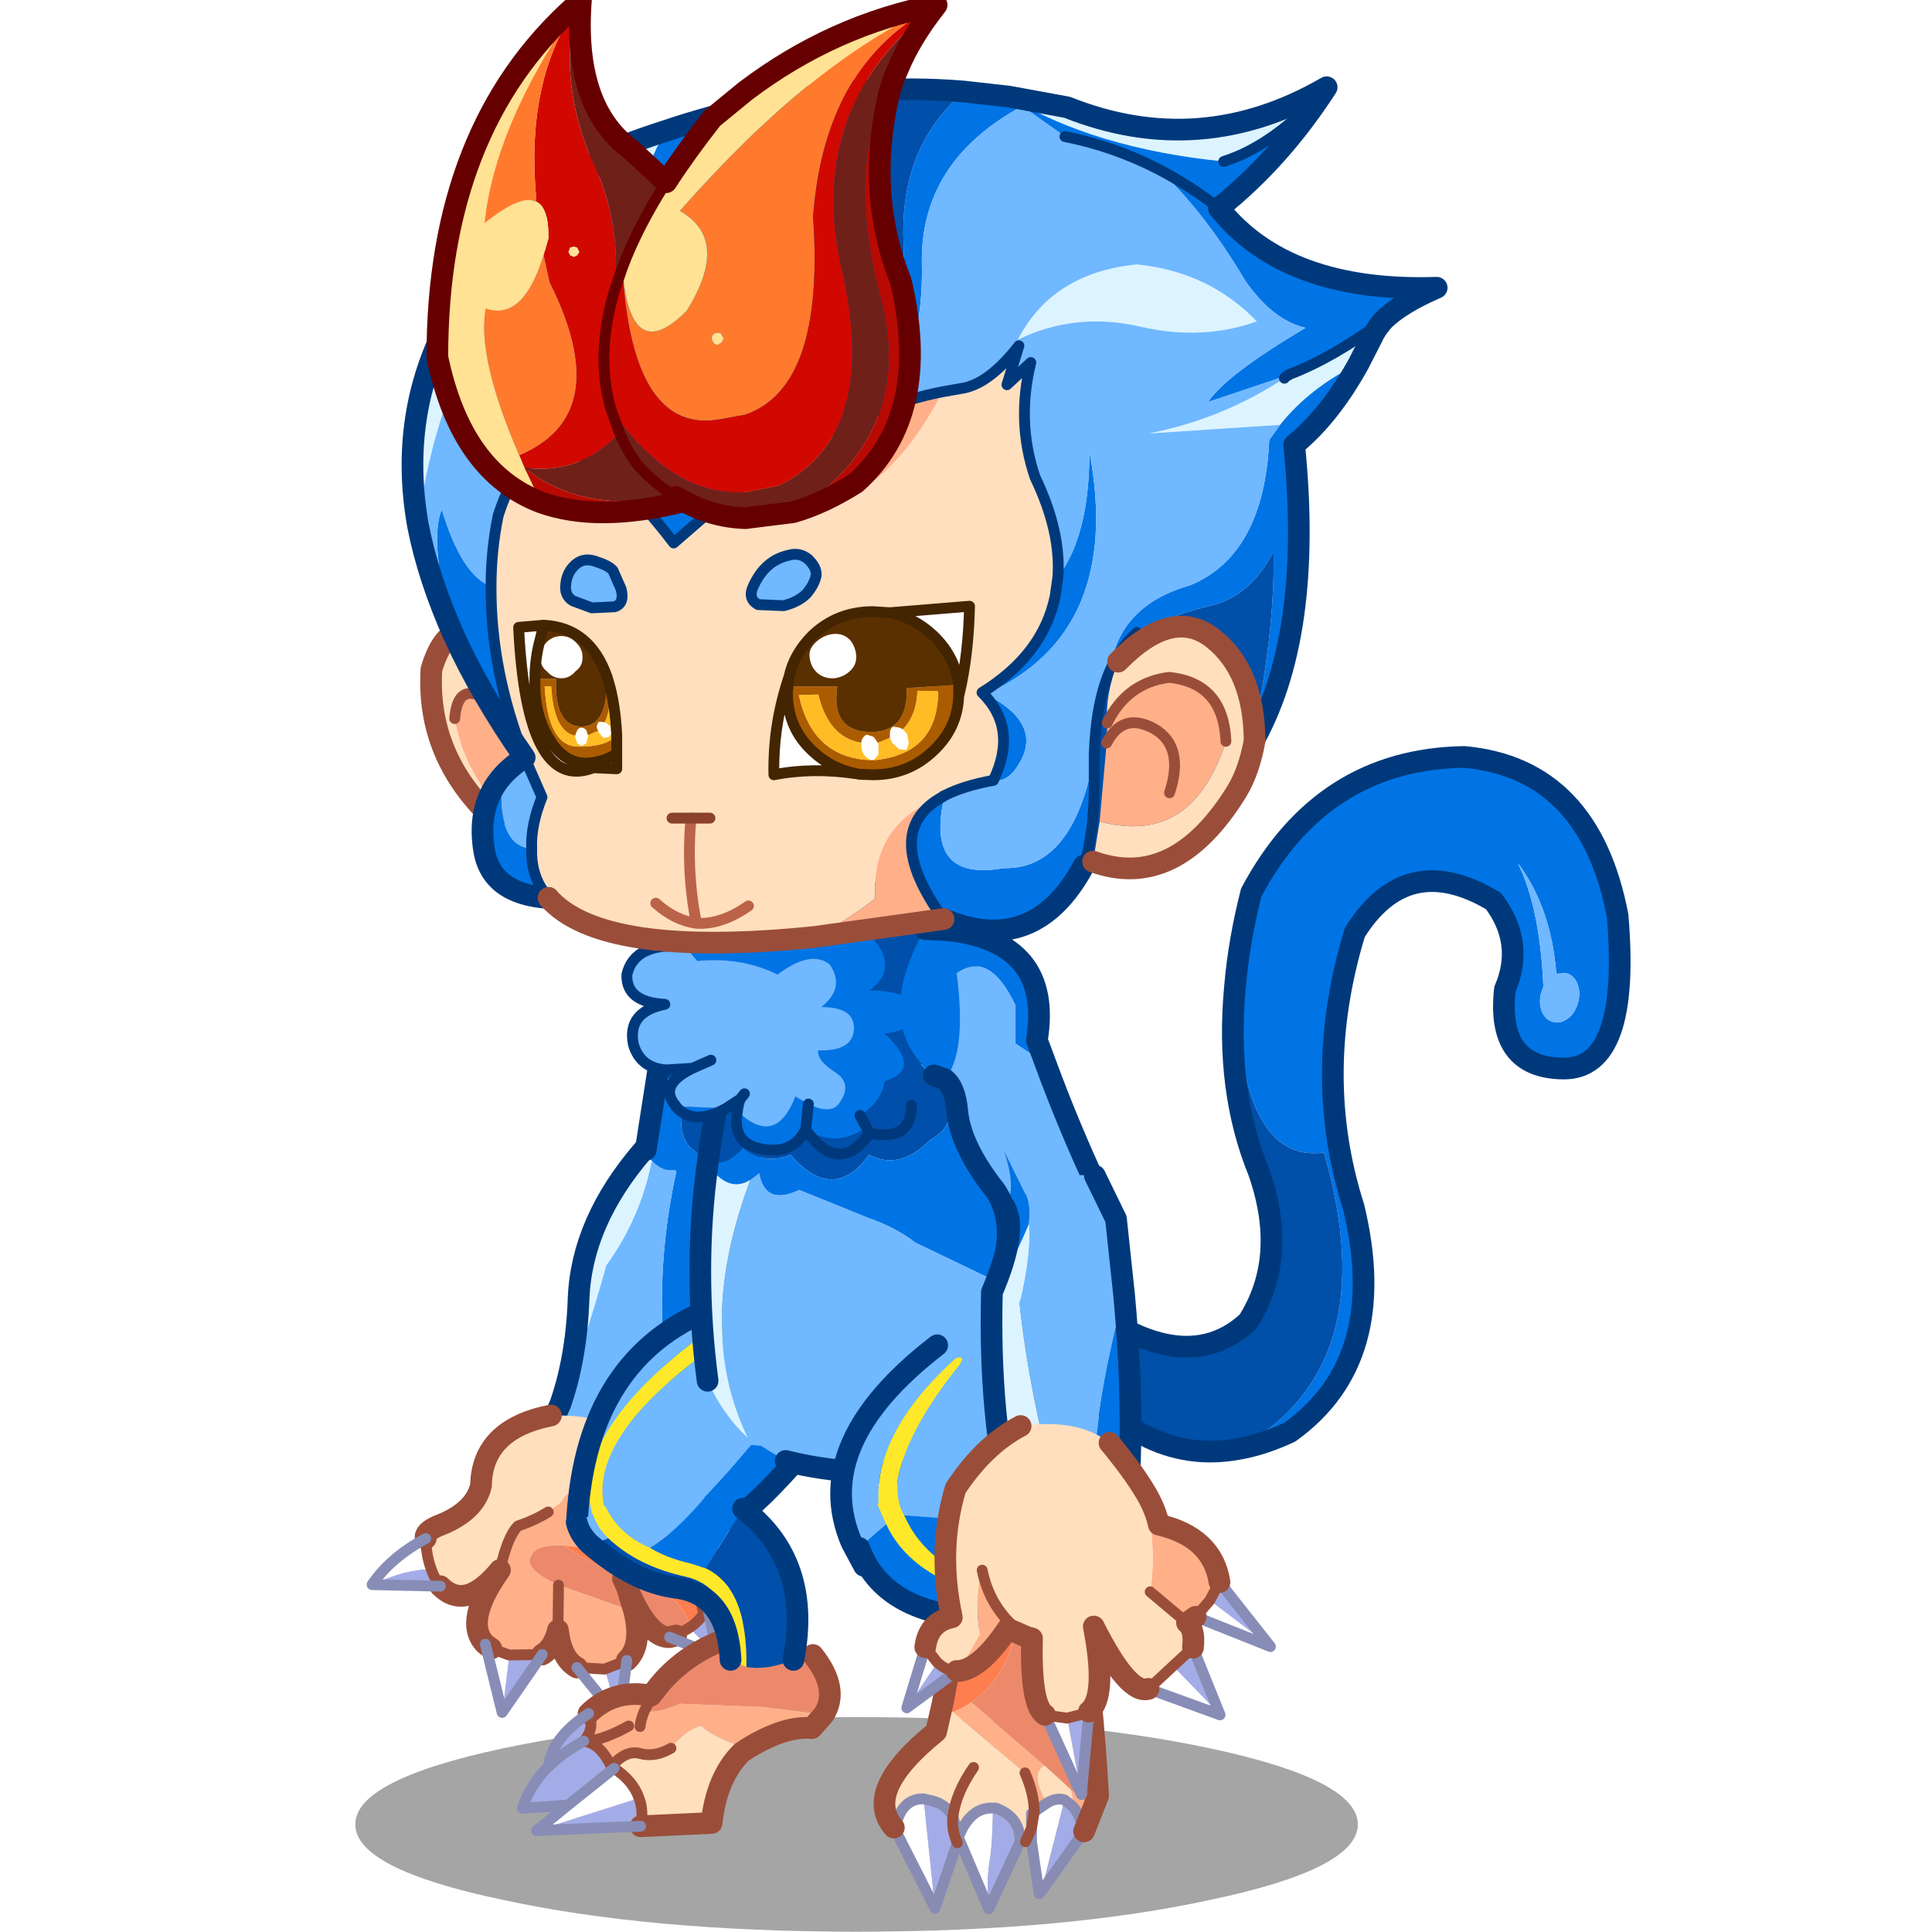 <svg xmlns:ffdec="https://www.free-decompiler.com/flash" xmlns:xlink="http://www.w3.org/1999/xlink" ffdec:objectType="frame" height="90" width="90" xmlns="http://www.w3.org/2000/svg"><use ffdec:characterId="34" height="90.5" transform="translate(1 -.5)" width="90" xlink:href="#a"/><defs><g id="a" transform="translate(0 .5)"><use ffdec:characterId="16" height="90" width="90" xlink:href="#b"/><use ffdec:characterId="33" height="156.25" transform="matrix(.579 0 0 .579 8.777 -.492)" width="118.85" xlink:href="#c"/></g><g id="b"><use ffdec:characterId="14" height="90" width="90" xlink:href="#d"/><use ffdec:characterId="15" height="0" transform="matrix(.395 0 0 .395 3.3 0)" width="0" xlink:href="#sprite15"/></g><g id="d"><use ffdec:characterId="12" height="90" width="90" xlink:href="#e"/><use ffdec:characterId="13" height="0" transform="matrix(.737 0 0 .736 0 2.25)" width="0" xlink:href="#sprite14"/></g><g id="e"><use ffdec:characterId="10" height="90" width="90" xlink:href="#f"/><use ffdec:characterId="11" height="0" transform="matrix(.441 0 0 .442 7.6 0)" width="0" xlink:href="#sprite13"/></g><g id="f"><use ffdec:characterId="8" height="90" width="90" xlink:href="#g"/><use ffdec:characterId="9" height="0" transform="translate(0 13.3) scale(.305)" width="0" xlink:href="#sprite12"/></g><g id="g"><use ffdec:characterId="6" height="90" width="90" xlink:href="#h"/><use ffdec:characterId="7" height="0" transform="matrix(.782 0 0 .782 0 8.8)" width="0" xlink:href="#sprite11"/></g><g id="h"><use ffdec:characterId="4" height="90" width="90" xlink:href="#i"/><use ffdec:characterId="5" height="0" transform="matrix(.416 0 0 .416 11.6 0)" width="0" xlink:href="#sprite10"/></g><g id="i"><use ffdec:characterId="1" height="0" transform="matrix(.438 0 0 .438 7.15 0)" width="0" xlink:href="#sprite8"/><use ffdec:characterId="3" height="85.5" transform="scale(1.259 1.053)" width="71.5" xlink:href="#j"/></g><g id="c" transform="translate(11.7 .85)"><use ffdec:characterId="17" height="19.8" transform="translate(0 138.15) scale(.872)" width="92.5" xlink:href="#k"/><use ffdec:characterId="18" height="66.1" transform="translate(54.428 60.028) scale(.872)" width="55.25" xlink:href="#l"/><use ffdec:characterId="19" height="74.2" transform="translate(.914 74.078) scale(.872)" width="39.15" xlink:href="#m"/><use ffdec:characterId="20" height="49.95" transform="translate(13.014 104.378) scale(.872)" width="29.85" xlink:href="#n"/><use ffdec:characterId="21" height="55.45" transform="translate(26.863 70.978) scale(.872)" width="31.95" xlink:href="#o"/><use ffdec:characterId="22" height="21.3" transform="translate(21.414 74.7) scale(.872)" width="27.5" xlink:href="#p"/><use ffdec:characterId="23" height="53.5" transform="translate(38.228 107.363) scale(.872)" width="25.7" xlink:href="#q"/><use ffdec:characterId="24" height="81.35" transform="translate(43.85 73.878) scale(.872)" width="34.65" xlink:href="#r"/><use ffdec:characterId="25" height="80.95" transform="translate(3.728 6.146) scale(.872)" width="96.5" xlink:href="#s"/><use ffdec:characterId="26" height="35.05" transform="translate(12.707 44.153) scale(.872)" width="42.6" xlink:href="#t"/><use ffdec:characterId="27" height="49.3" transform="translate(5.728 -.872) scale(.872)" width="24.75" xlink:href="#u"/><use ffdec:characterId="28" height="49.35" transform="translate(19.564 -.472) scale(.872)" width="32.2" xlink:href="#v"/></g><g id="l"><path d="M17.75 21.2q.35-4.2 1.5-8.7Q25.8.2 38.9 0q11.55 1.05 14.15 14.65 1.2 14.15-5 14.1-6.2-.05-5.4-7.3 1.85-4.3-1.05-8.15-8-4.8-12.8 2.9-4 13.15-.1 25.35 3.4 14.1-5.9 20.75-2.45 1.15-4.75 1.55 13.65-7.6 7.9-27.35-7.65 1.1-8.2-15.3m31.65 1.45q.25-.9-.05-1.7-.3-.8-1.05-1l-.9.05q-.5-6.15-3.55-10.2Q45.9 14 46.2 21.2l-.2.55q-.25.9.05 1.7.3.8 1.05 1 .7.2 1.4-.35.65-.5.9-1.45" fill="#0074e5" fill-rule="evenodd" transform="translate(1 1)"/><path d="M18.05 63.85q-9.3 1.7-16.4-8.6L0 47.2q12.05 11.3 18.95 4.9 3.75-5.9 1-13.8-3.1-7.6-2.2-17.1.55 16.4 8.2 15.3 5.75 19.75-7.9 27.35" fill="#004fa9" fill-rule="evenodd" transform="translate(1 1)"/><path d="M49.4 22.65q-.25.95-.9 1.45-.7.55-1.4.35-.75-.2-1.05-1-.3-.8-.05-1.7l.2-.55q-.3-7.2-2.35-11.4Q46.9 13.85 47.4 20l.9-.05q.75.2 1.05 1 .3.8.05 1.7" fill="#70b8ff" fill-rule="evenodd" transform="translate(1 1)"/><path d="M18.75 22.2q.35-4.2 1.5-8.7Q26.8 1.2 39.9 1q11.55 1.05 14.15 14.65 1.2 14.15-5 14.1-6.2-.05-5.4-7.3 1.85-4.3-1.05-8.15-8-4.8-12.8 2.9-4 13.15-.1 25.35 3.4 14.1-5.9 20.75-2.45 1.15-4.75 1.55-9.3 1.7-16.4-8.6L1 48.2q12.05 11.3 18.95 4.9 3.75-5.9 1-13.8-3.1-7.6-2.2-17.1z" fill="none" stroke="#00397b" stroke-linecap="round" stroke-linejoin="round" stroke-width="2"/></g><g id="m"><path d="M28.05 46.2Q25.4 34.1 28.1 22q-1.3.25-2.3-.85l-.75-1q5.55-.6 9.65 2.2-2.15 14.7-6.65 23.85" fill="#0074e5" fill-rule="evenodd" transform="translate(.5 1)"/><path d="M25.8 21.15q1 1.1 2.3.85-2.7 12.1-.05 24.2L26.5 49l-10.3-2.7 1.1-2.55.05-.1q2.2-5.45 4.25-12.85 3.15-4.35 4.2-9.65" fill="#70b8ff" fill-rule="evenodd" transform="translate(.5 1)"/><path d="m25.05 20.15.75 1q-1.05 5.3-4.2 9.65-2.05 7.4-4.25 12.85 1.5-4.25 1.7-9.7.25-7.15 6-13.8" fill="#dcf4ff" fill-rule="evenodd" transform="translate(.5 1)"/><path d="M28.55 47.2q4.5-9.15 6.65-23.85m-17.4 21.4-1.1 2.55M27 50l1.55-2.8m-3-26.05q-5.75 6.65-6 13.8-.2 5.45-1.7 9.7" fill="none" stroke="#00397b" stroke-linecap="round" stroke-linejoin="round" stroke-width="2"/><path d="M26.35 13.1 28.3 0h9.35l-1.7 14.5q-1.7 7.4-5 6.25-3.5-.75-2-6.45l-2.6-1.2" fill="#004faa" fill-rule="evenodd" transform="translate(.5 1)"/><path d="m35.95 14.5-1.45 8.05q-5.05 1.45-9.25-2.4l1.1-7.05 2.6 1.2q-1.5 5.7 2 6.45 3.3 1.15 5-6.25" fill="#0074e5" fill-rule="evenodd" transform="translate(.5 1)"/><path d="M26.85 14.1 28.8 1h9.35l-1.7 14.5L35 23.55m-9.25-2.4 1.1-7.05" fill="none" stroke="#00397b" stroke-linecap="round" stroke-linejoin="round" stroke-width="2"/><path d="M4.95 56q-.15-.6 1.1-1.15 3.45-1.3 4-3.75.1-5.2 6.45-6.45 9.25-.2 11.7 6.85-9.85-1.35-10.7 1.1l-1.25.95q-1.2.75-2.8 1.3-.95.95-1.65 4.05-3.15 3.85-5.5 1.5-.55-.7-.85-1.6-.45-1.2-.5-2.8" fill="#ffdfbe" fill-rule="evenodd" transform="translate(.5 1)"/><path d="M5.45 58.8q.3.9.85 1.6L0 60.25q2.95-1.4 5.45-1.45m23.8 5.45q1.15-.75 1.7-1.95l.95 4.6-2.65-2.65m-7.8 3.8 2.05-.8-.7 5.45-1.35-4.65m-8.8-1.3 3.05-.05-3.7 5.35.65-5.3" fill="#a4ace7" fill-rule="evenodd" transform="translate(.5 1)"/><path d="M4.95 56q.05 1.6.5 2.8-2.5.05-5.45 1.45 1.7-2.5 4.95-4.25m24.3 8.25 2.65 2.65-4.45-1.8.6-.15 1.2-.7M18.9 67.9l2.55.15 1.35 4.65-3.9-4.8M11 66.15l1.65.6-.65 5.3-1.55-6.3.55.4" fill="#fff" fill-rule="evenodd" transform="translate(.5 1)"/><path d="M11.8 58.9q.7-3.1 1.65-4.05 1.6-.55 2.8-1.3l1.25-.95q.85-2.45 10.7-1.1l.1.05v.1q3.3 5.55 3.1 8.95-9.6-3.7-13.75-3.95-2.55-.15-3 1-.7 1.15 2.55 2.65l7 2.45q.75 3.15-.7 4.5l-2.05.8-2.55-.15q-1.45-.8-1.75-3.45-.4 1.65-1.45 2.25l-3.05.05-1.65-.6-.55-.4Q8.4 63.7 11.8 58.9m5.4 1.4-.05 4.15.05-4.15" fill="#ffb089" fill-rule="evenodd" transform="translate(.5 1)"/><path d="m24.2 62.75-7-2.45q-3.25-1.5-2.55-2.65.45-1.15 3-1 2.5 1.6 5.5 3.05l4.65 1.95q1.45 1.35 1.45 2.6l-1.2.7-.6.15q-1.95.1-3.95-4.65l.7 2.3m-1.05-3.05.35.75-.35-.75" fill="#ec896b" fill-rule="evenodd" transform="translate(.5 1)"/><path d="M23.15 59.7q-3-1.45-5.5-3.05 4.15.25 13.75 3.95l-.45 1.7q-.55 1.2-1.7 1.95 0-1.25-1.45-2.6l-4.65-1.95" fill="#ff7e50" fill-rule="evenodd" transform="translate(.5 1)"/><path d="M17 45.65q-6.35 1.25-6.45 6.45-.55 2.45-4 3.75-1.25.55-1.1 1.15m1.35 4.4q2.35 2.35 5.5-1.5-3.4 4.8-1.35 6.85l.55.4m13.2-3.4-.7-2.3-.35-.75m8.25.9q.2-3.4-3.1-8.95m2.65 10.65.45-1.7m-3.95 4.5.6-.15M24 68.25q1.45-1.35.7-4.5m-7.05 1.7q.3 2.65 1.75 3.45m-3.2-1.2q1.05-.6 1.45-2.25m6.35-4q2 4.75 3.95 4.65" fill="none" stroke="#9a4e3a" stroke-linecap="round" stroke-linejoin="round" stroke-width="2"/><path d="M4.95 56q.05 1.6.5 2.8.3.9.85 1.6m5.5-1.5q.7-3.1 1.65-4.05 1.6-.55 2.8-1.3m14.7 8.75q-.55 1.2-1.7 1.95l-1.2.7m-10.9-.5.05-4.15m4.25 7.75 2.05-.8m-4.6.65 2.55.15M11 66.15l1.65.6 3.05-.05" fill="none" stroke="#9a4e3a" stroke-linecap="round" stroke-linejoin="round" transform="translate(.5 1)"/><path d="m31.9 66.9-.95-4.6m-3.5 2.8 4.45 1.8m-9.1 5.8.7-5.45m-7.8-.55L12 72.05l-1.55-6.3m8.45 2.15 3.9 4.8M0 60.25l6.3.15M4.95 56Q1.7 57.75 0 60.25" fill="none" stroke="#878db6" stroke-linecap="round" stroke-linejoin="round" transform="translate(.5 1)"/></g><g id="n"><path d="m27.8 37.5-1.1 1.25q-2.45-.25-5.9 1.85-3-.85-4.3-2.05-1.4.3-2.8 2.05-1.45.85-2.8.5-1.35-.4-2.7 1.2-.95-2-2.3-2.3l-.25-.05q1.05-1.15.45-2.55 2.35-2.3 5.75-1.65l.4-.5-1 1.9q1.1.3 3.3-.65l7.6.3 5.65.7m-16.95 1.1q.05-.6.4-1.45-.35.85-.4 1.45m-1.05-.05Q7.65 39.75 5.9 40q1.75-.25 3.9-1.45" fill="#ffb089" fill-rule="evenodd" transform="translate(.5 1)"/><path d="M12.25 35.25q2.9-3.85 8.2-5.25 3.65-.5 6.35 2 2.5 3.15 1 5.5l-5.65-.7-7.6-.3q-2.2.95-3.3.65l1-1.9" fill="#ec896a" fill-rule="evenodd" transform="translate(.5 1)"/><path d="m20.8 40.6-.6.4q-2.3 2.3-2.75 6.5l-6.55.3q.3-1.45-.15-2.6-.55-1.6-2.3-2.75l-.25-.15q1.35-1.6 2.7-1.2 1.35.35 2.8-.5 1.4-1.75 2.8-2.05 1.3 1.2 4.3 2.05" fill="#ffdfbe" fill-rule="evenodd" transform="translate(.5 1)"/><path d="m10.9 47.8-9.6.4 9.45-3q.45 1.15.15 2.6m-6.7-1.95-4.2.3q.7-2.2 2.4-3.85.3-2.65 3.7-4.9.6 1.4-.45 2.55l.25.05q1.35.3 2.3 2.3l.25.15-4.25 3.4M2.4 42.3q1.3-1.3 3.25-2.35Q3.7 41 2.4 42.3" fill="#a4ace7" fill-rule="evenodd" transform="translate(.5 1)"/><path d="m1.3 48.2 2.9-2.35 4.25-3.4q1.75 1.15 2.3 2.75l-9.45 3" fill="#fff" fill-rule="evenodd" transform="translate(.5 1)"/><path d="M12.75 36.25q2.9-3.85 8.2-5.25m6.35 2q2.5 3.15 1 5.5l-1.1 1.25q-2.45-.25-5.9 1.85l-.6.4q-2.3 2.3-2.75 6.5l-6.55.3M6.6 38.4q2.35-2.3 5.75-1.65l.4-.5" fill="none" stroke="#9a4e3a" stroke-linecap="round" stroke-linejoin="round" stroke-width="2"/><path d="m12.25 35.25-1 1.9q-.35.85-.4 1.45M6.1 37.4q.6 1.4-.45 2.55l.25.05q1.75-.25 3.9-1.45M8.2 42.3l.25.15q1.75 1.15 2.3 2.75.45 1.15.15 2.6m-5-7.8q1.35.3 2.3 2.3 1.35-1.6 2.7-1.2 1.35.35 2.8-.5" fill="none" stroke="#9a4e3a" stroke-linecap="round" stroke-linejoin="round" transform="translate(.5 1)"/><path d="m10.9 47.8-9.6.4 2.9-2.35-4.2.3q.7-2.2 2.4-3.85.3-2.65 3.7-4.9m-.45 2.55Q3.7 41 2.4 42.3m6.05.15-4.25 3.4" fill="none" stroke="#878db6" stroke-linecap="round" stroke-linejoin="round" transform="translate(.5 1)"/><path d="m8.5 20.5-1.7-.45Q3.2 11.4 19.45.45l1.75.7Q3.45 12.5 8.5 20.5" fill="#ffe829" fill-rule="evenodd" transform="translate(.5 1)"/><path d="m6.8 20.05-1.75-.7Q5.95 4.6 17.5 0l1.95.45Q3.2 11.4 6.8 20.05m14.4-18.9q3.5 1.7 5.1 5.45.95 2.05 1.25 4.75L26.3 12.8l-.25.3-4.95-.5q-4.15 4.95-7.75 8.2l-4.85-.3q-5.05-8 12.7-19.35" fill="#70b8ff" fill-rule="evenodd" transform="translate(.5 1)"/><path d="M26.05 13.1q-4.4 5.1-6.65 6.45-3.1 1.1-6.05 1.25 3.6-3.25 7.75-8.2l4.95.5" fill="#0074e5" fill-rule="evenodd" transform="translate(.5 1)"/><path d="M5.55 20.35Q6.45 5.6 18 1m10.05 11.35L26.8 13.8l-.25.3q-4.4 5.1-6.65 6.45" fill="none" stroke="#00397b" stroke-linecap="round" stroke-linejoin="round" stroke-width="2"/><path d="M6.5 19q.45 1.3 1.4 2.2 0 .15-1.75.5-.9-.9-1.15-1.95L6.5 19" fill="#70b7ff" fill-rule="evenodd" transform="translate(.5 1)"/><path d="M6.15 21.7q1.75-.35 1.75-.5 2.75 2.6 7.1 3.55 4.5 1 4.2 7.7-.3-6.05-5-6.65-3.95-.5-8.05-4.1m14.5 11.4q.15-7.25-3.75-9.1l3.45-5.5q6.4 4.9 4.65 13.95-2.5 1-4.35.65" fill="#004faa" fill-rule="evenodd" transform="translate(.5 1)"/><path d="M7.9 21.2q-.95-.9-1.4-2.2l1.15-.75q1.25 2.65 4.1 3.85 1.55.95 3.75 1.45l1.4.45q3.9 1.85 3.75 9.1l-1.45-.65q.3-6.7-4.2-7.7-4.35-.95-7.1-3.55" fill="#ffe829" fill-rule="evenodd" transform="translate(.5 1)"/><path d="m16.9 24-1.4-.45q-2.2-.5-3.75-1.45 2.3-1.35 5.05-4.6l3.55 1L16.9 24" fill="#0074e5" fill-rule="evenodd" transform="translate(.5 1)"/><path d="M11.75 22.1q-2.85-1.2-4.1-3.85 4.35-1.8 9.15-.75-2.75 3.25-5.05 4.6" fill="#70b8ff" fill-rule="evenodd" transform="translate(.5 1)"/><path d="M5.5 20.75q.25 1.05 1.15 1.95 4.1 3.6 8.05 4.1 4.7.6 5 6.65m1.15-13.95q6.4 4.9 4.65 13.95" fill="none" stroke="#003b7f" stroke-linecap="round" stroke-linejoin="round" stroke-width="2"/></g><g id="o"><path d="m31.05 6.15-1.9 1.35q-.3 6.8-2 8.35 4.75 4.85.85 6.9-2.8 2.9-5.65 1.4-3.3 4.55-7.25 0-2.4 1-4.4-.65-1.25 1.65-3.25 1.45Q8.95 12.9 14.5 1.6q7.8-2.9 14.3-.5l2.25 5.05" fill="#004faa" fill-rule="evenodd" transform="translate(-5.75 1)"/><path d="M7.45 24.95q2 .2 3.25-1.45 2 1.65 4.4.65 3.95 4.55 7.25 0 2.85 1.5 5.65-1.4 3.9-2.05-.85-6.9 1.7-1.55 2-8.35l1.9-1.35q5.75 14.5 5.65 30.95l-10.1-4.85q-1.7-1.35-4.4-2.3l-6.3-2.55q-3.15 1.5-3.7-1.55l-.8.6Q9.35 27.75 7.45 25v-.05" fill="#0074e5" fill-rule="evenodd" transform="translate(-5.75 1)"/><path d="m11.4 26.45.8-.6q.55 3.05 3.7 1.55l6.3 2.55q2.7.95 4.4 2.3l10.1 4.85q-.05 7.05-1.25 14.45l-.15.05q-10.85 3.25-20.65.8l-3.5-2.15q-4.9-10.1.25-23.8" fill="#70b8ff" fill-rule="evenodd" transform="translate(-5.75 1)"/><path d="M7.45 25q1.9 2.75 3.95 1.45-5.15 13.7-.25 23.8-2.3-2.1-3.7-5.25-1.35-10.2 0-20" fill="#dcf4ff" fill-rule="evenodd" transform="translate(-5.75 1)"/><path d="M25.3 7.15 23.05 2.1q-6.5-2.4-14.3.5Q3.2 13.9 1.7 25.95V26q-1.35 9.8 0 20m29.25-7.9q.1-16.45-5.65-30.95m5.65 30.95q-.05 7.05-1.25 14.45l-.15.05q-10.85 3.25-20.65.8" fill="none" stroke="#00397b" stroke-linecap="round" stroke-linejoin="round" stroke-width="2"/></g><g id="p"><path d="M16.75 16.2q2.15 1.05 2.9-.15 1.2-1.75-.45-2.8-1.65-1.05-1.55-2 3.2.1 3.3-1.95.1-2.05-3-2.05 2.25-1.8.75-3.95-1.75-1.35-4.8.95Q10.6 2.6 6.5 3L5.35 1.65q11.7-2.85 17.3-.8 2.5 2.85-.25 4.85 2.9.05 3.75 1 .35.35.35.85l-.15.75q-.4 1.2-2.55 1.4 3.55 3.3 0 4.4-.35 2-2.3 3.15l.6 1.1q-2.8 1.95-5.6.2-1.2 2.35-4.05 1.8-2.8-.5-2.25-3.5 3.5 3.4 5.35-1.35l1.2.7-.25 2.35.25-2.35m-12.25.2 4.65.2q-3.05 1.7-4.65-.2" fill="#0074e5" fill-rule="evenodd" transform="translate(.5)"/><path d="M16.5 18.55q2.8 1.75 5.6-.2l-.6-1.1q1.95-1.15 2.3-3.15 3.55-1.1 0-4.4 2.15-.2 2.55-1.4-1.05 4.4-.1 8 .05 3.35-3.85 2.6-2.9 4-5.9-.35M26.15 6.7q-.85-.95-3.75-1 2.75-2 .25-4.85 6.25-2.05 3.5 5.85M22.1 18.35l.3.55-.3-.55" fill="#004faa" fill-rule="evenodd" transform="translate(.5)"/><path d="M5.35 1.65 6.5 3q4.1-.4 7.4 1.25 3.05-2.3 4.8-.95 1.5 2.15-.75 3.95 3.1 0 3 2.05-.1 2.05-3.3 1.95-.1.95 1.55 2 1.65 1.05.45 2.8-.75 1.2-2.9.15l-1.2-.7q-1.85 4.75-5.35 1.35.05-.55.25-1.1-.7.45-1.3.85l-4.65-.2v-.05q-1.65-1.9 1.55-3.45l-2.4.15Q1.25 12.9.6 10.7 0 7.7 3.5 7-.1 6.8 0 4.25q.7-3 5.35-2.6m2.4 10.5-1.7.75 1.7-.75m3.1 3.1-.4.5.4-.5" fill="#70b8ff" fill-rule="evenodd" transform="translate(.5)"/><path d="m16.75 16.2-.25 2.35q3 4.35 5.9.35l-.3-.55-.6-1.1M5.35 1.65Q.7 1.25 0 4.25-.1 6.8 3.5 7 0 7.7.6 10.7q.65 2.2 3.05 2.35l2.4-.15 1.7-.75M22.4 18.9q3.9.75 3.85-2.6m-16.05.55q-.55 3 2.25 3.5 2.85.55 4.05-1.8M6.05 12.9q-3.2 1.55-1.55 3.45v.05q1.6 1.9 4.65.2.6-.4 1.3-.85l.4-.5m-.4.5q-.2.55-.25 1.1" fill="none" stroke="#00397b" stroke-linecap="round" stroke-linejoin="round" transform="translate(.5)"/></g><g id="q"><path d="M17 46.7h-.5q0-2.3-2.25-3.1H14q-2.1-.1-3.2 2.7l-.5-1.9q-.7-1.3-2.3-1.55l-.4-.1q-2.1-.05-2.65 2.8l-.1-.15q-2.9-3.35 3.9-8.85l.6-2.6.95.8 6.65 5.6q.85 1.95.85 3.6l-.25.15v1.35L17 46.7m1.75-7.05 2.3 2.1q.4.4.25 1.65l-.7-.55q-.75-.25-1.65.3-1.6-2.8-.2-3.5m-6.55.2q-1.65 2.4-1.9 4.55.25-2.15 1.9-4.55" fill="#ffdfbe" fill-rule="evenodd" transform="translate(1 .1)"/><path d="m9.35 33.95.4-2.1 1-8.3 5.8 1.1q-.6 6.5-4.55 9.2-.8.55-1.7.9l-.95-.8" fill="#ff7e50" fill-rule="evenodd" transform="translate(1 .1)"/><path d="m23.25 43.6-.85 2.15q-.4-1.65-1.1-2.35.15-1.25-.25-1.65l2.2 1.85m-5.7 3.1H17l.55-1.25v1.25M12 33.85l6.75 5.8q-1.4.7.2 3.5l-1.15.8q0-1.65-.85-3.6l-6.65-5.6q.9-.35 1.7-.9" fill="#ffb089" fill-rule="evenodd" transform="translate(1 .1)"/><path d="m16.55 24.65 5.45 1q1.15 7.2 1.7 16.8l-.45 1.15-2.2-1.85-2.3-2.1-6.75-5.8q3.95-2.7 4.55-9.2" fill="#ec896b" fill-rule="evenodd" transform="translate(1 .1)"/><path d="m18.45 51.3-.2.2-.7-4.8v-2.6l.25-.15 1.15-.8q.9-.55 1.65-.3l-2.15 8.45m-4.75 1.4-.1.2-2.8-6.6q1.1-2.8 3.2-2.7-.05 3.35-.3 4.8-.4 2.65 0 4.3m-5.05.15-3.7-7.3q.55-2.85 2.65-2.8l1.05 10.1m8.9-7.4.25-1.5-.25 1.5" fill="#fff" fill-rule="evenodd" transform="translate(1 .1)"/><path d="m22.4 45.75-3.95 5.55 2.15-8.45.7.55q.7.7 1.1 2.35m-5.9.95-2.8 6q-.4-1.65 0-4.3.25-1.45.3-4.8h.25q2.25.8 2.25 3.1m-5.7-.4-.1.5-2.05 6.05-1.05-10.1.4.1q1.6.25 2.3 1.55l.5 1.9m-.1.5q-.55-1.25-.4-2.4-.15 1.15.4 2.4" fill="#a4ace7" fill-rule="evenodd" transform="translate(1 .1)"/><path d="m22.4 45.75-3.95 5.55-.2.2-.7-4.8v-2.6l.25-.15 1.15-.8q.9-.55 1.65-.3l.7.55q.7.7 1.1 2.35m-5.9.95-2.8 6-.1.2-2.8-6.6-.1.5-2.05 6.05-3.7-7.3-.1-.15m2.75-2.65.4.1q1.6.25 2.3 1.55l.5 1.9q1.1-2.8 3.2-2.7h.25q2.25.8 2.25 3.1M4.95 45.55q.55-2.85 2.65-2.8" fill="none" stroke="#888cb3" stroke-linecap="round" stroke-linejoin="round" transform="translate(1 .1)"/><path d="M18.55 46.8H17.5" fill="none" stroke="#0f0" stroke-linecap="round" stroke-linejoin="round" stroke-width=".05"/><path d="M23 25.75q1.15 7.2 1.7 16.8l-.45 1.15-.85 2.15M5.85 45.5q-2.9-3.35 3.9-8.85l.6-2.6.4-2.1 1-8.3" fill="none" stroke="#9a4e3a" stroke-linecap="round" stroke-linejoin="round" stroke-width="2"/><path d="M16.95 40.35q.85 1.95.85 3.6l-.25 1.5L17 46.7m-6.7-2.3q.25-2.15 1.9-4.55m-1.9 4.55q-.15 1.15.4 2.4" fill="none" stroke="#9a4e3a" stroke-linecap="round" stroke-linejoin="round" transform="translate(1 .1)"/><path d="M5.3 17.65q.8 2.8 3.6 4.85l-2.7.1q-1.7-2.4-2.35-4.7-2.2-7.8 6.75-15.85 1.2-.3-.2 1.3Q3.7 12 5.3 17.65" fill="#ffe829" fill-rule="evenodd" transform="translate(1 .1)"/><path d="M11.25 21.9Q9 17.45 5.3 17.65 3.7 12 10.4 3.35q1.4-1.6.2-1.3Q1.65 10.1 3.85 17.9q-1.35.3-2.9 1.2Q-2.95 10 8.85.9q5.1-2.35 8.75 1.45 2.8 10.3-3.55 18l-2.8 1.55" fill="#70b8ff" fill-rule="evenodd" transform="translate(1 .1)"/><path d="m11.25 21.9-2.35.6q-2.8-2.05-3.6-4.85 3.7-.2 5.95 4.25m-5.05.7q-2.05-.25-4.1-1.35L.95 19.1q1.55-.9 2.9-1.2.65 2.3 2.35 4.7" fill="#0074e5" fill-rule="evenodd" transform="translate(1 .1)"/><path d="M3.1 21.35 1.95 19.2q-3.9-9.1 7.9-18.2m8.75 1.45q2.8 10.3-3.55 18" fill="none" stroke="#00397b" stroke-linecap="round" stroke-linejoin="round" stroke-width="2"/><path d="M12.35 22.5q.2-3.55-3.05-5.65l-3.5-.25q-.7-1.2-.6-2.9 4.55-3.6 13.15-2.8 2.4 10.15 1.8 12.9-4.7-.05-7.8-1.3m-9-6.9.8 1.8-2.5 2.2q.25-1.95 1.7-4m8.9 8.2q2.7.95 6.5 1.35-1.3.7-3.3 1.05l-3.9-.2.7-2.2" fill="#70b8ff" fill-rule="evenodd" transform="translate(1 .1)"/><path d="m5.8 16.6 3.5.25q3.25 2.1 3.05 5.65-4.75-1.85-6.55-5.9m-4.15 3 2.5-2.2q1.9 4.2 8.1 6.4l-.7 2.2q-7.85-.75-9.9-6.4" fill="#0074e5" fill-rule="evenodd" transform="translate(1 .1)"/><path d="M12.35 22.5q3.1 1.25 7.8 1.3l-1.4 1.35q-3.8-.4-6.5-1.35-6.2-2.2-8.1-6.4l-.8-1.8 1.85-1.9q-.1 1.7.6 2.9 1.8 4.05 6.55 5.9" fill="#ffe829" fill-rule="evenodd" transform="translate(1 .1)"/><path d="M21.15 23.9q.6-2.75-1.8-12.9m.4 14.25 1.4-1.35m-8.6 2.2 3.9.2q2-.35 3.3-1.05M2.65 19.7q2.05 5.65 9.9 6.4" fill="none" stroke="#00397b" stroke-linecap="round" stroke-linejoin="round" stroke-width="2"/></g><g id="r"><path d="m13.4 12.4-2.8-1.85V7Q8.2 1.95 5.2 4.05q.95 7.45-1.1 9.8l-1-.35Q-2.65 8.85 2.2.1l.05-.1 2.1.1q9.75 1.05 8.25 10.15l.8 2.15M9.55 25.75q1.3-1.45.05-5.2l2.55 5.15q-1.55 4.6-3.55 7.6 2-4.4.95-7.55" fill="#0074e5" fill-rule="evenodd" transform="translate(0 1)"/><path d="M13.4 12.4q2.1 5.7 4.7 11.3 1.9 2.8 1.8 4.5-3.85 6.4-8.35 6.05l.6-8.55-2.55-5.15q1.25 3.75-.05 5.2-.35-1.15-1.15-2.1-2.9-3.85-3.15-6.9-.2-2.15-1.15-2.9 2.05-2.35 1.1-9.8 3-2.1 5.4 2.95v3.55l2.8 1.85" fill="#70b8ff" fill-rule="evenodd" transform="translate(0 1)"/><path d="m12.15 25.7-.6 8.55q-1.45-.15-2.95-.95 2-3 3.55-7.6" fill="#dcf4ff" fill-rule="evenodd" transform="translate(0 1)"/><path d="M19.9 29.2q.1-1.7-1.8-4.5-2.6-5.6-4.7-11.3l-.8-2.15q1.5-9.1-8.25-10.15L2.25 1M4.1 14.85q.95.75 1.15 2.9.25 3.05 3.15 6.9.8.95 1.15 2.1 1.05 3.15-.95 7.55M3.1 14.5l1 .35" fill="none" stroke="#00397b" stroke-linecap="round" stroke-linejoin="round" stroke-width="2"/><path d="M20.65 33.8Q17.1 46.9 18 55.55l-2.55.15Q12.05 44.3 11 34.55q1.1-4.7.85-7.3.2-1.7-.3-2.85 2.15-2 6.4-1.65l1.95 4 .75 7.05" fill="#70b8ff" fill-rule="evenodd" transform="translate(0 1)"/><path d="M18 55.55q-.9-8.65 2.65-21.75 1.1 11.85.15 21l-2.8.75M11.55 24.4q.5 1.15.3 2.85-1.7 4.15-3.4 6.25 2.45-5.7 1.15-7.9.7-.1 1.95-1.2" fill="#0074e5" fill-rule="evenodd" transform="translate(0 1)"/><path d="M11.85 27.25q.25 2.6-.85 7.3 1.05 9.75 4.45 21.15-2.6-.25-5.1-1.75-2.2-8.85-1.9-20.45 1.7-2.1 3.4-6.25" fill="#dcf4ff" fill-rule="evenodd" transform="translate(0 1)"/><path d="m20.65 34.8-.75-7.05-1.95-4M20.8 55.8q.95-9.15-.15-21m-12.2-.3q2.45-5.7 1.15-7.9m.75 28.35q-2.2-8.85-1.9-20.45" fill="none" stroke="#00397b" stroke-linecap="round" stroke-linejoin="round" stroke-width="2"/><path d="M22.7 52.1q.85 1.45 1.15 2.85 4.95 1.15 5.6 5.3l-.9 1.7-1.3 1.5-.8.55-3.4-2.85q.6-3.65-.35-9.05M11.75 65.35l-1.85-.8q-2.45 3.65-4.45 3.9l1.9-3.35q-.55-3.45.2-5.95.8 3.95 4.2 6.2" fill="#ffb089" fill-rule="evenodd" transform="translate(0 1)"/><path d="M19.3 47.4q2.2 2.65 3.4 4.7.95 5.4.35 9.05l3.4 2.85q.75.6.55 2.3L25.15 68l-2.25 2.1q-1.85.6-5.05-5.75 1.25 6.5-.45 7.85l-.25.15-1.75.45-1.85-.25-.2-.05q-1.35-.85-1.2-7.05l-.4-.1q-3.4-2.25-4.2-6.2-.75 2.5-.2 5.95l-1.9 3.35H5.2q-.95 0-1.8-.8l-1.1-1.4q.3-2.3 2.45-2.75-1.35-6.25.35-11.9 2.65-4 6-5.75 5.3-.75 8.2 1.55" fill="#ffdfbe" fill-rule="evenodd" transform="translate(0 1)"/><path d="m29.45 60.25 4.7 5.95-5.6-4.25.9-1.7M27 66.3l2.5 6.2-4.35-4.5L27 66.3m-9.6 5.9-.7 7.65-1.3-7.05 1.75-.45.25-.15M5.2 68.45l-4.6 3.4 2.8-4.2q.85.8 1.8.8" fill="#a4ace7" fill-rule="evenodd" transform="translate(0 1)"/><path d="m34.15 66.2-6.9-2.75 1.3-1.5 5.6 4.25m-4.65 6.3-6.6-2.4 2.25-2.1 4.35 4.5m-12.8 7.35-3.35-7.35.2.05 1.85.25 1.3 7.05m-16.1-8 1.7-5.6 1.1 1.4-2.8 4.2" fill="#fff" fill-rule="evenodd" transform="translate(0 1)"/><path d="m29.45 60.25 4.7 5.95-6.9-2.75M27 66.3l2.5 6.2-6.6-2.4m-5.5 2.1-.7 7.65-3.35-7.35M5.2 68.45l-4.6 3.4 1.7-5.6" fill="none" stroke="#878db6" stroke-linecap="round" stroke-linejoin="round" transform="translate(0 1)"/><path d="M19.3 48.4q2.2 2.65 3.4 4.7.85 1.45 1.15 2.85 4.95 1.15 5.6 5.3m-2.2 3.2-.8.55q.75.6.55 2.3m-4.1 3.8q-1.85.6-5.05-5.75 1.25 6.5-.45 7.85m-4.05.3q-1.35-.85-1.2-7.05l-.4-.1-1.85-.8q-2.45 3.65-4.45 3.9H5.2m-2.9-2.2q.3-2.3 2.45-2.75-1.35-6.25.35-11.9 2.65-4 6-5.75" fill="none" stroke="#9a4e3a" stroke-linecap="round" stroke-linejoin="round" stroke-width="2"/><path d="M7.55 59.15q.8 3.95 4.2 6.2m-9.45.9 1.1 1.4q.85.8 1.8.8m10.2 4.35 1.75-.45.25-.15m-4.05.3.2.05 1.85.25m13.15-10.85.9-1.7m-6.4.9 3.4 2.85m.55 2.3L25.15 68l-2.25 2.1m4.35-6.65 1.3-1.5" fill="none" stroke="#9a4e3a" stroke-linecap="round" stroke-linejoin="round" transform="translate(0 1)"/></g><g id="s"><path d="M10.1 67.55q1.35 6.35-1.45 7.85-4-4.3-4.75-9.1.4-5.2 6.2 1.25" fill="#ffb089" fill-rule="evenodd" transform="translate(1 -7.05)"/><path d="M10.1 67.55Q4.3 61.1 3.9 66.3q.75 4.8 4.75 9.1l-1.05.3q-6.35-5.85-5.85-13.95 1.9-6.25 6.2-1.25 1.55 4.05 2.15 7.05" fill="#ffdfbe" fill-rule="evenodd" transform="translate(1 -7.05)"/><path d="M10.1 67.55Q4.3 61.1 3.9 66.3" fill="none" stroke="#9a4e3a" stroke-linecap="round" stroke-linejoin="round" transform="translate(1 -7.05)"/><path d="M8.6 68.65Q2.25 62.8 2.75 54.7q1.9-6.25 6.2-1.25" fill="none" stroke="#9a4e3a" stroke-linecap="round" stroke-linejoin="round" stroke-width="2"/><path d="M87.3 33.55q-4.5 2.2-7.25 5.65L67.9 40q6.75-1.3 12.55-5.1.15-.2.4-.3l.05-.05q3.95-1.5 8.65-4.95-.7.8-1.05 1.6l-1.2 2.35M.5 48.45q-3.6-20.4 18.7-34.9 2.05-.8 4.1-1.45-1.45 2.85-2.6 5.8Q3.6 25.05.5 48.45M54.95 8.9l5.45 1q12.3 4.9 23.95-1.85-4.75 5.35-9.5 6.85-11.9-1.2-19.7-5.9h-.05l-.15-.1M77.9 29.65q-4.95 1.8-10.7.5-6.05-1.4-11.35 1.2 3.2-6.2 11-6.95 6.6.65 11.05 5.25" fill="#dcf4ff" fill-rule="evenodd" transform="translate(1 -7.05)"/><path d="M87.3 33.55q-2.65 4.8-5.95 7.5 1.8 17.75-3.95 27.65 2.2-10.3 2.05-17.8-2.1 4.05-5.65 4.95-3.5.8-6.95 2.5-1.55 1.35-2.5 3.55.75-6 7.4-7.9 6.8-2.8 7.3-13.4l1-1.4q2.75-3.45 7.25-5.65m-25.35 46.3Q57.4 88.35 49 84.8q-5.9-8.15-.05-11.3.05-.1.15-.1-1.9 8 5.45 6.7 6.45.15 8.35-10.4V72q.05 4.75-.95 7.85m-49.4 3q-5.3-.35-5.95-4.45-.65-4.15 1.7-6.8-.6 6.45 2.7 6.7-.1 2.65 1.55 4.55m-2.2-12.95q-4.05-5.8-6.5-11.2Q1.45 50.1 2.7 47q1.85 6.1 4.55 7.1-.05 7.8 3.1 15.8M23.3 12.1Q32.5 9 41.35 8.4q-6.05 17.8-5.4 32.8-4.25 2.45-8.45 5.95l-3.4 2.95q-4.2-5.5-7.4-7.45-.85-12.4 4-24.75 1.15-2.95 2.6-5.8m27.6-3.65 4 .45.2.1h.05q7.8 4.7 19.7 5.9 4.75-1.5 9.5-6.85-4.3 6.65-9.95 11.15 6.2 7.8 20.1 7.35-3.45 1.5-4.95 3.05-4.7 3.45-8.65 4.95l-.05.05-7.45 2.5q1.65-2.5 9-6.85-3.05-.7-5.6-4.4-3.6-6.1-7.9-10.2 2.85 1.5 5.5 3.55-2.65-2.05-5.5-3.55-4.15-2.15-8.7-3.05l-3.95-2.8q-9.4 5.1-9.25 14.5.2 7.7-3.35 13.35-1.5.45-3 1.15 5.05-5.25 4.65-16.65-.3-8.65 5.6-13.7m8.65 44.8q2.95-3.95 2.9-11.65 3.15 16.75-9.55 22.45 5.8 2.95 2.6 7.1-.9 1.05-1.9.85 2.3-4.8-1.05-8.1 5.65-3.5 6.75-8.9l.25-1.75" fill="#0074e5" fill-rule="evenodd" transform="translate(1 -7.05)"/><path d="m80.05 39.2-1 1.4q-.5 10.6-7.3 13.4-6.65 1.9-7.4 7.9-1.3 3-1.45 7.75v.05Q61 80.25 54.55 80.1q-7.35 1.3-5.45-6.7 1.75-.9 4.5-1.4 1 .2 1.9-.85 3.2-4.15-2.6-7.1 12.7-5.7 9.55-22.45.05 7.7-2.9 11.65.3-4.2-2.1-9.2-1.75-5.1-.4-10.6l-2.2 2.05 1.1-3.6q-2.8 3.6-5.35 3.95l-1.7.3q-2.6.5-5.25 1.5Q47.2 32 47 24.3q-.15-9.4 9.25-14.5l3.95 2.8q4.55.9 8.7 3.05 4.3 4.1 7.9 10.2 2.55 3.7 5.6 4.4-7.35 4.35-9 6.85l7.45-2.5q-.25.1-.4.3-5.8 3.8-12.55 5.1l12.15-.8M8.3 71.6q.85-.95 2.05-1.7l1.6 3.65q-1.05 2.6-.95 4.75-3.3-.25-2.7-6.7M3.85 58.7Q1.45 53.35.5 48.45q3.1-23.4 20.2-30.55-4.85 12.35-4 24.75-6.1-3.6-8.8 4.95-.65 3.2-.65 6.5-2.7-1-4.55-7.1-1.25 3.1 1.15 11.7M77.9 29.65q-4.45-4.6-11.05-5.25-7.8.75-11 6.95 5.3-2.6 11.35-1.2 5.75 1.3 10.7-.5" fill="#70b8ff" fill-rule="evenodd" transform="translate(1 -7.05)"/><path d="M41.35 8.4q4.8-.35 9.55.05-5.9 5.05-5.6 13.7.4 11.4-4.65 16.65-2.4 1-4.7 2.4-.65-15 5.4-32.8" fill="#004faa" fill-rule="evenodd" transform="translate(1 -7.05)"/><path d="M64.35 61.9q.95-2.2 2.5-3.55 3.45-1.7 6.95-2.5 3.55-.9 5.65-4.95.15 7.5-2.05 17.8l-.05.05q-5 8.4-15.4 11.1 1-3.1.95-7.85v-2.35q.15-4.75 1.45-7.75" fill="#004fa9" fill-rule="evenodd" transform="translate(1 -7.05)"/><path d="M37.1 86.45q-19.6 2-24.55-3.6-1.65-1.9-1.55-4.55-.1-2.15.95-4.75l-1.6-3.65q-3.15-8-3.1-15.8 0-3.3.65-6.5 2.7-8.55 8.8-4.95 3.2 1.95 7.4 7.45l3.4-2.95q14.1 3.4 21.4-11l1.7-.3q2.55-.35 5.35-3.95l-1.1 3.6 2.2-2.05q-1.35 5.5.4 10.6 2.4 5 2.1 9.2L59.3 55q-1.1 5.4-6.75 8.9 3.35 3.3 1.05 8.1-2.75.5-4.5 1.4-.1 0-.15.1-6.7 2.4-6.25 9.4-2.85 2.2-5.6 3.55" fill="#ffdfbe" fill-rule="evenodd" transform="translate(1 -7.05)"/><path d="m49 84.8-11.9 1.65q2.75-1.35 5.6-3.55-.45-7 6.25-9.4-5.85 3.15.05 11.3m-8.35-46q1.5-.7 3-1.15 2.65-1 5.25-1.5-7.3 14.4-21.4 11 4.2-3.5 8.45-5.95 2.3-1.4 4.7-2.4" fill="#ffb089" fill-rule="evenodd" transform="translate(1 -7.05)"/><path d="M78.4 61.65q5.75-9.9 3.95-27.65 3.3-2.7 5.95-7.5l1.2-2.35q.35-.8 1.05-1.6 1.5-1.55 4.95-3.05-13.9.45-20.1-7.35Q81.05 7.65 85.35 1 73.7 7.75 61.4 2.85l-5.45-1h-.05l-4-.45q-4.75-.4-9.55-.05-8.85.6-18.05 3.7-2.05.65-4.1 1.45Q-2.1 21 1.5 41.4q.95 4.9 3.35 10.25 2.45 5.4 6.5 11.2-1.2.75-2.05 1.7-2.35 2.65-1.7 6.8.65 4.1 5.95 4.45m49.4-3Q58.4 81.3 50 77.75" fill="none" stroke="#00397b" stroke-linecap="round" stroke-linejoin="round" stroke-width="2"/><path d="M64.35 61.9q.95-2.2 2.5-3.55m10.5 10.4q-5 8.4-15.4 11.1 1-3.1.95-7.85v-2.35q.15-4.75 1.45-7.75M74.4 19.2q-2.65-2.05-5.5-3.55-4.15-2.15-8.7-3.05m20.65 22 .05-.05q3.95-1.5 8.65-4.95m-48.9 9.2q1.5-.7 3-1.15 2.65-1 5.25-1.5l1.7-.3q2.55-.35 5.35-3.95l-1.1 3.6 2.2-2.05q-1.35 5.5.4 10.6 2.4 5 2.1 9.2L59.3 55q-1.1 5.4-6.75 8.9 3.35 3.3 1.05 8.1-2.75.5-4.5 1.4-.1 0-.15.1-5.85 3.15.05 11.3M27.5 47.15l-3.4 2.95q-4.2-5.5-7.4-7.45-6.1-3.6-8.8 4.95-.65 3.2-.65 6.5-.05 7.8 3.1 15.8l1.6 3.65q-1.05 2.6-.95 4.75-.1 2.65 1.55 4.55m68.3-48.25q-.25.1-.4.3M27.5 47.15q4.2-3.5 8.45-5.95 2.3-1.4 4.7-2.4m43.7-30.75q-4.75 5.35-9.5 6.85" fill="none" stroke="#00397b" stroke-linecap="round" stroke-linejoin="round" transform="translate(1 -7.05)"/><path d="M50 77.75 38.1 79.4q-19.6 2-24.55-3.6" fill="none" stroke="#9a4e3a" stroke-linecap="round" stroke-linejoin="round" stroke-width="2"/><path d="M64.1 66.7q-.2-2.65 1-5.65 5-5.1 8.75-2.15 3.8 3 3.85 9.45-.5 2.75-1.6 4.6-5.7 9.3-13.3 6.55l.6-3.7q8.55 2.3 11.65-7.4v-.05Q74.8 63 69.8 62.5q-3.9.5-5.7 4.2" fill="#ffdfbe" fill-rule="evenodd" transform="translate(1 -7.05)"/><path d="m64.05 68.55.05-1.85q1.8-3.7 5.7-4.2 5 .5 5.25 5.85v.05q-3.1 9.7-11.65 7.4l.65-7.25q1.5-2.9 4.4-1.3 2.8 1.65 1.4 5.9 1.4-4.25-1.4-5.9-2.9-1.6-4.4 1.3" fill="#ffb089" fill-rule="evenodd" transform="translate(1 -7.05)"/><path d="M64.05 68.55q1.5-2.9 4.4-1.3 2.8 1.65 1.4 5.9M64.1 66.7q1.8-3.7 5.7-4.2 5 .5 5.25 5.85v.05" fill="none" stroke="#9a4e3a" stroke-linecap="round" stroke-linejoin="round" transform="translate(1 -7.05)"/><path d="M63.8 72.45q7.6 2.75 13.3-6.55 1.1-1.85 1.6-4.6-.05-6.45-3.85-9.45Q71.1 48.9 66.1 54" fill="none" stroke="#9a4e3a" stroke-linecap="round" stroke-linejoin="round" stroke-width="2"/></g><g id="t"><path d="M22.45 83.35q1.8 1.6 3.75 1.85-.95-4.75-.5-9.7m.5 9.7q2.3.15 4.8-1.6" fill="none" stroke="#bb6349" stroke-linecap="round" stroke-linejoin="round" transform="translate(-9.3 -50.65)"/><path d="M25.7 75.5h-1.75m1.75 0h1.75" fill="none" stroke="#8a422d" stroke-linecap="round" stroke-linejoin="round" transform="translate(-9.3 -50.65)"/><path d="M42.55 70.15h-.25l-.35-.2q-.4-.3-.5-.8l-.05-.6.05-.25q.2-.45.5-.5l.6.2.4.55.05.15v.95l-.45.5m1.5-2.05v-.4q0-.45.3-.65l.6.1.3.15.4.45.15.85-.2.6-.7-.05-.65-.6-.2-.45m6.35-4.15v-.75q-.35-2.65-2.35-4.55-1.75-1.65-4-2.1l7.35-.6q-.1 4.5-.95 8.1l-.05-.1m-15.75-.6-.05.6q0 3.2 2.3 5.35 1.75 1.65 4.05 2.1-4.05-.6-7.6.1-.1-4.6 1.4-9.05l-.1.9m-23.35-.7v.6q0 2.9 1.45 5.15 1.45 2.25 3.7 2 1.3-.15 2.4-.85v1.4l-2.15-.1q-6.15 2.4-6.9-12.9v-.05l2.3-.2-.3 1.25q-.5 1.8-.5 3.7M15 67.9l.2-.5q.15-.25.4-.25t.45.25l.15.45V68l-.15.6-.45.25-.4-.25-.2-.6v-.1m2.15-.45q-.15-.2-.15-.4.05-.35.25-.45l.5.05.5.35.1.7-.25.35-.5.05-.4-.5-.05-.15m-1.45-6.8q0 .85-.65 1.3-.55.65-1.3.65-.8 0-1.35-.65-.6-.45-.6-1.3 0-.8.6-1.4.55-.55 1.35-.55.75 0 1.3.55.65.6.65 1.4m24.65 1.3q-.6.55-1.45.65-.9.05-1.55-.5-.6-.55-.7-1.4-.15-.85.7-1.55.8-.65 1.7-.65.85 0 1.4.65.5.7.5 1.5 0 .75-.6 1.3" fill="#fff" fill-rule="evenodd" transform="translate(-9.3 -50.65)"/><path d="M42.55 70.15h.1q5.85-.6 5.85-6.35l-1.9-.05q-.1 2.3-1.35 3.55l-.3-.15-.6-.1q-.3.2-.3.65v.4l-1.1.45-.4-.55-.6-.2q-.3.05-.5.5l-.05.25q-3-.5-3.95-4.45l-1.8.05q1.25 5.8 6.65 6h.25m7.85-6.95v1q-.1 3-2.35 5.1-2.3 2.2-5.55 2.2l-1.3-.05-.2-.05h-.05q-2.3-.45-4.05-2.1-2.3-2.15-2.3-5.35l.05-.6h4.55q-.65 4.35 3.45 4.2 3.1-.25 2.95-4.05l4.8-.3m-32.45-.75.15.5q.3 2.4-.35 3.7l-.5-.05q-.2.1-.25.45 0 .2.15.4l-.95.4-.15-.45q-.2-.25-.45-.25t-.4.25l-.2.5q-1.95-.4-2.2-4.55h-.6q.3 5.5 3.05 5.55h.45q2.35-.05 3.15-1.1v1.75q-1.1.7-2.4.85-2.25.25-3.7-2-1.45-2.25-1.45-5.15v-.6h1.95q-.15 4.4 2.35 4.4 2.45 0 2.35-4.6" fill="#ab5c00" fill-rule="evenodd" transform="translate(-9.3 -50.65)"/><path d="M45.25 67.3q1.25-1.25 1.35-3.55l1.9.05q0 5.75-5.85 6.35h-.1l.45-.5v-.95l-.05-.15 1.1-.45.2.45.65.6.7.05.2-.6-.15-.85-.4-.45m-2.95 2.85q-5.4-.2-6.65-6l1.8-.05q.95 3.95 3.95 4.45l.05.6q.1.5.5.8l.35.2M18.85 67.8q-.8 1.05-3.15 1.1h-.45q-2.75-.05-3.05-5.55h.6q.25 4.15 2.2 4.55v.1l.2.6.4.25.45-.25.15-.6v-.15l.95-.4.05.15.4.5.5-.05.25-.35-.1-.7-.5-.35q.65-1.3.35-3.7.6 2 .75 4.85" fill="#ffbc24" fill-rule="evenodd" transform="translate(-9.3 -50.65)"/><path d="M44.05 56.55q2.25.45 4 2.1 2 1.9 2.35 4.55l-4.8.3q.15 3.8-2.95 4.05-4.1.15-3.45-4.2h-4.55l.1-.9q.45-2.1 2.15-3.8 2.3-2.2 5.6-2.2l1.55.1m-26.1 5.9q.1 4.6-2.35 4.6-2.5 0-2.35-4.4H11.3q0-1.9.5-3.7l.3-1.25q4.25.2 5.85 4.75m-2.25-1.8q0-.8-.65-1.4-.55-.55-1.3-.55-.8 0-1.35.55-.6.6-.6 1.4 0 .85.6 1.3.55.65 1.35.65.75 0 1.3-.65.65-.45.65-1.3m24.65 1.3q.6-.55.6-1.3 0-.8-.5-1.5-.55-.65-1.4-.65-.9 0-1.7.65-.85.7-.7 1.55.1.85.7 1.4.65.55 1.55.5.85-.1 1.45-.65" fill="#5a3000" fill-rule="evenodd" transform="translate(-9.3 -50.65)"/><path d="M50.4 63.2v1l.05-.15q.85-3.6.95-8.1l-7.35.6q2.25.45 4 2.1 2 1.9 2.35 4.55m-15.75.15-.05.6q0 3.2 2.3 5.35 1.75 1.65 4.05 2.1H41l.2.05 1.3.05q3.25 0 5.55-2.2 2.25-2.1 2.35-5.1m-15.65-1.75q.45-2.1 2.15-3.8 2.3-2.2 5.6-2.2l1.55.1m-25.95 6.4-.15-.5q-1.6-4.55-5.85-4.75l-2.3.2v.05q.75 15.3 6.9 12.9l2.15.1V67.8q-.15-2.85-.75-4.85m-6.8-.3v.6q0 2.9 1.45 5.15 1.45 2.25 3.7 2 1.3-.15 2.4-.85m-7.55-6.9q0-1.9.5-3.7l.3-1.25m22.55 5.65.1-.9q-1.5 4.45-1.4 9.05 3.55-.7 7.6-.1" fill="none" stroke="#432502" stroke-linecap="round" stroke-linejoin="round" transform="translate(-9.3 -50.65)"/><path d="m18.5 52.65.75 1.7q.35 1.35-.6 1.65l-2.1.1-1.75-.65q-.8-.5-.65-1.55.1-1.1.9-1.8t1.95-.25q1.1.35 1.5.8" fill="#70b8ff" fill-rule="evenodd" transform="translate(-9.3 -50.65)"/><path d="m18.5 52.65.75 1.7q.35 1.35-.6 1.65l-2.1.1-1.75-.65q-.8-.5-.65-1.55.1-1.1.9-1.8t1.95-.25q1.1.35 1.5.8z" fill="none" stroke="#00397b" stroke-linecap="round" stroke-linejoin="round" transform="translate(-9.3 -50.65)"/><path d="M37.25 53.1q-.15.8-.85 1.65-.75.8-2.15 1.15l-2.35-.1q-1-.55-.45-1.7.55-1.2 1.35-1.9t1.9-.95q1-.3 1.8.35.8.75.75 1.5" fill="#70b8ff" fill-rule="evenodd" transform="translate(-9.3 -50.65)"/><path d="M37.25 53.1q-.15.8-.85 1.65-.75.8-2.15 1.15l-2.35-.1q-1-.55-.45-1.7.55-1.2 1.35-1.9t1.9-.95q1-.3 1.8.35.8.75.75 1.5z" fill="none" stroke="#00397b" stroke-linecap="round" stroke-linejoin="round" transform="translate(-9.3 -50.65)"/></g><g id="u"><path d="m12.55 1.1.3-.45q-1.7 6.4 1.2 13.65 3 6 2.3 12.45-1.8 5.95-.35 11l.8 2.2q-3.65 3.9-8.75 3.2L7.55 42q8.9-3.75 2.8-15.95l-.55-2.5.45-1.55q.05-2.85-1.1-3.4Q8.1 7.9 12.55 1.1m-.3 22.45.35.15.3-.15.2-.3-.2-.4-.3-.1-.35.1-.15.4.15.3" fill="#d10800" fill-rule="evenodd" transform="translate(1 1)"/><path d="m12.85.65-.3.45Q5.3 11.65 4.35 20.6q3.35-2.7 4.8-2 1.15.55 1.1 3.4l-.45 1.55q-1.9 6.15-5.35 4.9Q3.65 33 7.55 42l.5 1.15 1.5 3.2Q2.2 43.55 0 32.95 0 11.85 12.75.5l.1.15m-.6 22.9-.15-.3.15-.4.35-.1.3.1.2.4-.2.3-.3.15-.35-.15" fill="#ffe293" fill-rule="evenodd" transform="translate(1 1)"/><path d="M8.05 43.15q5.1.7 8.75-3.2.65 1.6 1.75 3.05 1.65 1.75 3.45 2.85-8.8 1.55-13.95-2.7m8.3-16.4q.7-6.45-2.3-12.45-2.9-7.25-1.2-13.65l.4-.65q-.75 9.85 4.6 13.8l3.25 3q-2.65 4.15-4.05 7.9l-.7 2.05" fill="#6f2019" fill-rule="evenodd" transform="translate(1 1)"/><path d="M12.55 1.1Q8.1 7.9 9.15 18.6q-1.45-.7-4.8 2 .95-8.95 8.2-19.5M9.8 23.55l.55 2.5q6.1 12.2-2.8 15.95-3.9-9-3.1-13.55 3.45 1.25 5.35-4.9" fill="#ff7a2c" fill-rule="evenodd" transform="translate(1 1)"/><path d="m9.55 46.35-1.5-3.2Q13.2 47.4 22 45.85l.75.4q-7.95 2-13.2.1" fill="#b80a03" fill-rule="evenodd" transform="translate(1 1)"/><path d="M13.75 1.5Q1 12.85 1 33.95q2.2 10.6 9.55 13.4 5.25 1.9 13.2-.1M14.25 1l-.5.5m.5-.5q-.75 9.85 4.6 13.8l3.25 3" fill="none" stroke="#600" stroke-linecap="round" stroke-linejoin="round" stroke-width="2"/></g><g id="v"><path d="M27.15 5.85q-.6 1.3-.9 2.6Q24.2 17.5 27.4 25.5q2.9 12.3-4.15 18.6-3 1.9-5.8 2.7 11.2-7.05 8.2-19.35-3.7-13.55 1.5-21.6" fill="#b80a03" fill-rule="evenodd" transform="translate(.5 1)"/><path d="M27.15 5.85q-5.2 8.05-1.5 21.6 3 12.3-8.2 19.35l-4.4.55q-3-.1-5.65-1.55l-.75-.4q-1.8-1.1-3.45-2.85-1.1-1.45-1.75-3.05l-.8-2.2q5.6 8.05 12.4 7.65l3.05-.6q9.55-4.65 5.7-20.55Q18.75 9.15 30.7 0q-2.4 3.05-3.55 5.85" fill="#6f2019" fill-rule="evenodd" transform="translate(.5 1)"/><path d="M1.7 24.25q.7 9.25 5.95 3.95Q11.7 21.65 7 19q3.05-3.45 6.05-6.4Q22.15 3.75 30.7 0 20.35 5.3 19.3 19.55q1.1 15.7-6.25 18.25l-2.2.4Q2.6 39.8 1.7 24.25m9.35 6.55-.2-.4q-.1-.15-.35-.15-.25 0-.4.15-.15.15-.15.4l.15.35q.15.2.4.2l.35-.2.2-.35" fill="#ff7a2c" fill-rule="evenodd" transform="translate(.5 1)"/><path d="M1.7 24.25q1.4-3.75 4.05-7.9Q7.6 13.5 10 10.45l3.05-2.5Q21.1 1.85 30.7 0q-8.55 3.75-17.65 12.6-3 2.95-6.05 6.4 4.7 2.65.65 9.2-5.25 5.3-5.95-3.95m9.35 6.55-.2.35-.35.2q-.25 0-.4-.2l-.15-.35q0-.25.15-.4.15-.15.4-.15t.35.15l.2.4" fill="#ffe293" fill-rule="evenodd" transform="translate(.5 1)"/><path d="M.65 37.3q-1.45-5.05.35-11l.7-2.05q.9 15.55 9.15 13.95l2.2-.4q7.35-2.55 6.25-18.25Q20.35 5.3 30.7 0q-11.95 9.15-8.9 23.8 3.85 15.9-5.7 20.55l-3.05.6q-6.8.4-12.4-7.65" fill="#d10800" fill-rule="evenodd" transform="translate(.5 1)"/><path d="M17.95 47.8q2.8-.8 5.8-2.7 7.05-6.3 4.15-18.6-3.2-8-1.15-17.05.3-1.3.9-2.6Q28.8 4.05 31.2 1q-9.6 1.85-17.65 7.95l-3.05 2.5q-2.4 3.05-4.25 5.9m11.7 30.45-4.4.55q-3-.1-5.65-1.55l-.75-.4" fill="none" stroke="#600" stroke-linecap="round" stroke-linejoin="round" stroke-width="2"/><path d="M6.65 45.4q-1.8-1.1-3.45-2.85-1.1-1.45-1.75-3.05l-.8-2.2q-1.45-5.05.35-11l.7-2.05q1.4-3.75 4.05-7.9" fill="none" stroke="#600" stroke-linecap="round" stroke-linejoin="round" transform="translate(.5 1)"/></g><path d="M0 85.5V0h71.5v85.5H0" fill="#f90" fill-opacity="0" fill-rule="evenodd" id="w"/><path d="M0 9.9q0-4.1 13.55-7Q27.15 0 46.25 0q19.15 0 32.7 2.9 13.55 2.9 13.55 7t-13.55 6.95Q65.4 19.8 46.25 19.8q-19.1 0-32.7-2.95Q0 14 0 9.9" fill-opacity=".353" fill-rule="evenodd" id="k"/><use ffdec:characterId="2" height="85.5" width="71.5" xlink:href="#w" id="j"/></defs></svg>